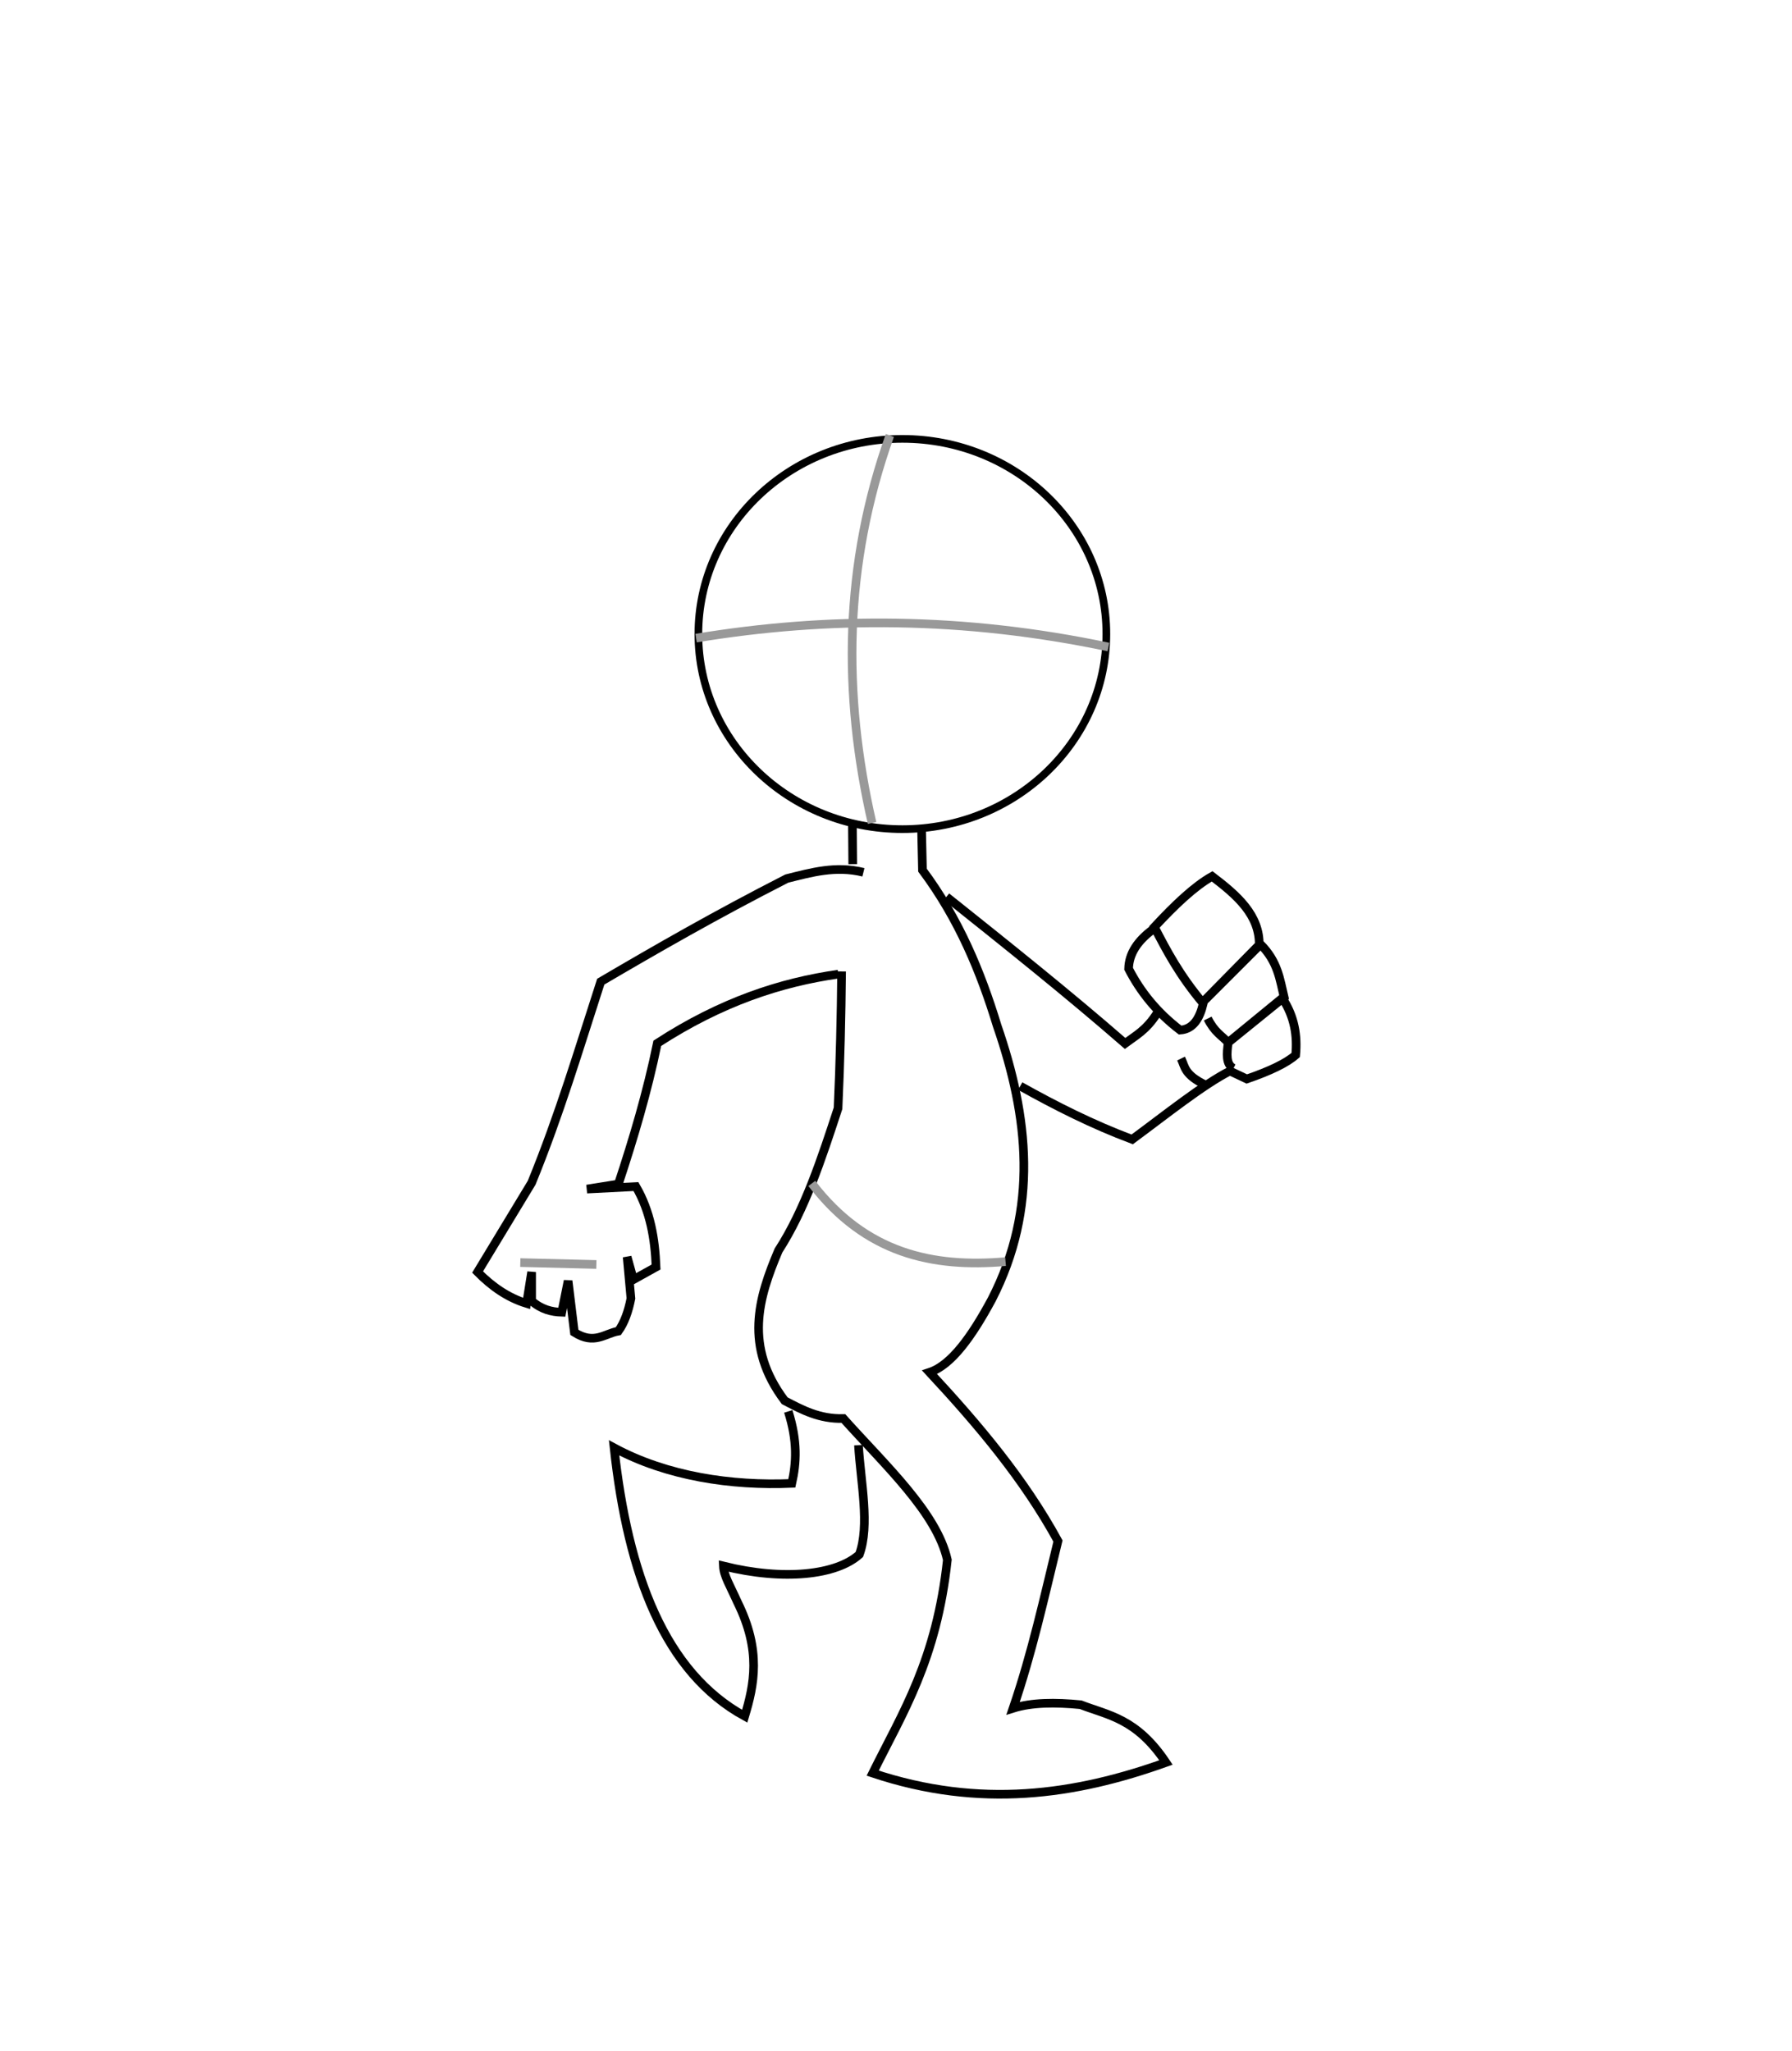<svg xmlns="http://www.w3.org/2000/svg" width="207.5" height="237.5" viewBox="0 0 207.5 237.5"><ellipse cx="104.488" cy="73.405" rx="23.621" ry="22.592" fill="none" stroke="#000" stroke-width=".887"/><path d="M103.037 50.418c-5.34 14.956-5.493 29.91-2.058 44.866M80.6 73.88c15.14-2.502 30.963-2.502 47.748 1.03" fill="none" stroke="#999"/><path d="M99.977 100.996c-3.218-.793-6.036.015-8.877.727-8.258 4.218-15.003 8.1-21.538 11.934-2.504 7.72-4.773 15.382-8.004 23.284L55.3 147.275c1.63 1.65 3.465 2.958 5.676 3.638l.582-3.637v3.347c1.164 1.003 2.328 1.272 3.493 1.31l.73-3.638.727 5.967c2.304 1.467 3.49.137 5.093-.146.687-.957 1.155-2.244 1.455-3.784l-.437-4.803.728 2.62 2.62-1.456c-.132-3.264-.655-6.432-2.33-9.312l-5.675.29 3.64-.58c1.744-5.273 3.346-10.64 4.51-16.3 7.417-4.817 14.317-7.057 20.957-8.004" fill="none" stroke="#000"/><path d="M60.248 146.182l8.805.218" fill="none" stroke="#999"/><path d="M97.45 112.473c-.05 5.195-.168 10.458-.412 15.847-1.92 5.866-3.84 11.734-6.895 16.464-2.34 5.518-4.007 11.11.72 17.39 2.018 1.057 4.02 2.137 6.792 2.06 4.886 5.453 10.814 10.907 12.04 16.36-1.25 11.634-5.176 17.687-8.644 24.697 12.434 4.154 23.458 2.53 33.96-1.233-3.42-5.117-6.65-5.437-9.88-6.688-2.945-.288-5.647-.27-7.82.41 2.196-6.437 3.575-12.733 5.193-19.363-3.922-7.183-9.245-13.483-14.865-19.534 2.51-.827 4.885-4.133 7.203-8.438 5.427-10.565 4.268-21.13.618-31.694-1.903-6.246-4.424-12.34-8.644-18.007l-.102-4.63" fill="none" stroke="#000"/><path d="M94.002 137.015c6.217 8.14 14.032 9.788 22.433 9.056" fill="none" stroke="#999"/><path d="M98.704 95.43l.036 4.62m-7.465 63.36c1.095 3.474.947 5.947.412 8.335-7.01.302-14.474-.825-20.58-4.116 1.597 14.662 5.86 25.994 15.126 31.075 1.098-3.642 1.934-7.592-.823-13.172-.89-1.988-1.594-3.068-1.647-4.22 6.986 1.737 13.09 1.053 15.744-1.337 1.23-3.377.167-8.28-.103-12.657m18.73-41.573c4.092 2.287 8.326 4.433 12.965 6.174 3.924-2.895 8.154-6.297 11.317-7.92l1.955.925c2.69-.926 4.616-1.852 5.66-2.778.2-2.196-.102-4.39-1.544-6.586l-6.278 5.146 6.483-5.248c-.498-2.058-.706-4.116-2.778-6.174l-6.38 6.483 6.277-6.277c.086-3.543-2.575-5.835-5.454-8.028-2.07 1.162-4.345 3.34-6.69 5.866 1.44 2.77 2.883 5.543 5.66 8.85-.412 1.747-1.168 2.98-2.675 3.086-2.72-2.074-4.618-4.478-5.968-7.1.04-1.804 1.093-3.27 2.778-4.528" fill="none" stroke="#000"/><path d="M109.592 103.83c6.98 5.572 13.97 11.138 20.683 16.978 1.235-.918 2.47-1.545 3.705-3.5m2.778 5.25c.48.97.336 1.86 2.882 3.086m3.19-1.954c-.92-.46-.77-1.72-.618-2.985-.79-.85-1.578-1.194-2.367-2.778" fill="none" stroke="#000"/></svg>